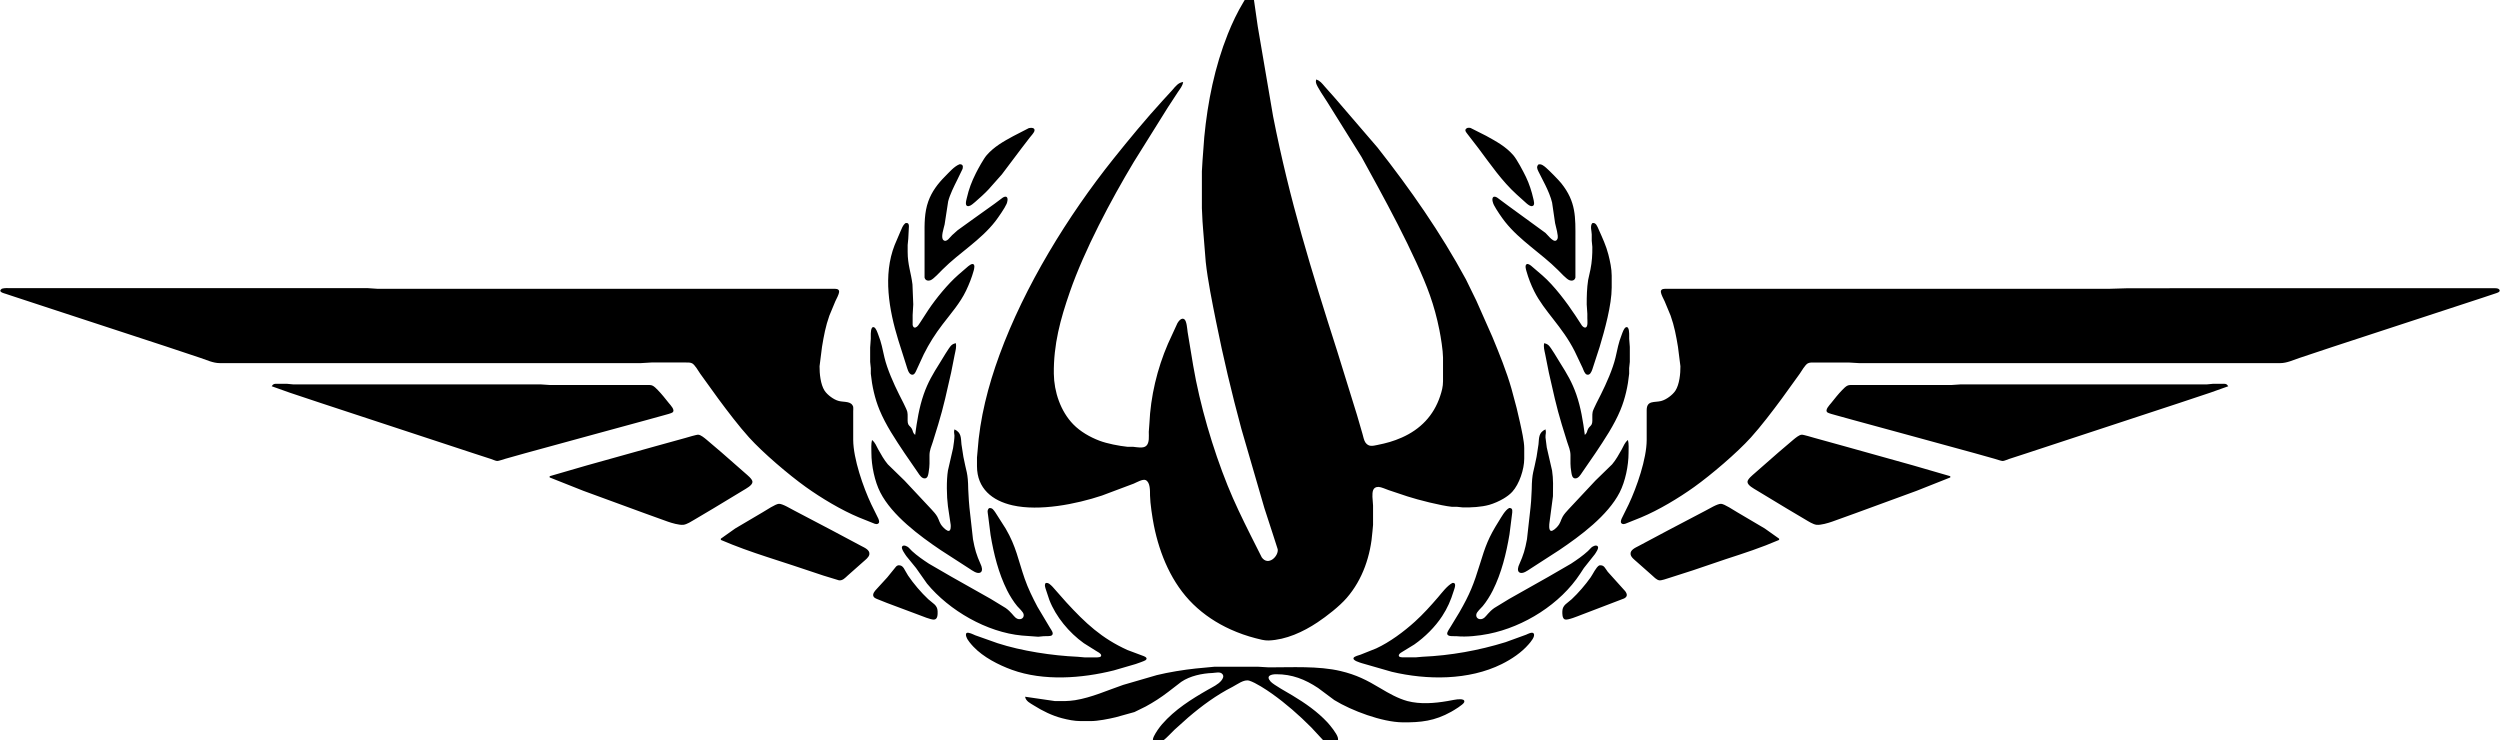 <svg
   xmlns="http://www.w3.org/2000/svg"
   viewBox="0 0 4001.793 1184.893"
>
  <path
     d="m 1885.553,147.254 c 0,0 -16.34,25 -16.34,25 0,0 -54.33,87 -54.33,87 -36.62,61.03 -79.08,140.99 -102.34,208 -15.24,43.91 -26.21,84.08 -25.66,131 0.34,28.83 10.78,60.11 31.09,80.96 11.38,11.69 26.75,20.46 41.91,26.23 12.53,4.76 31.58,8.36 45,9.77 0,0 9,0 9,0 5.93,0.53 15.9,2.88 20.78,-1.39 5.58,-4.89 4.21,-15.73 4.22,-22.57 0,0 0.96,-13 0.96,-13 1.91,-43.75 12.42,-87.79 29.76,-128 0,0 15.16,-33 15.16,-33 1.94,-3.33 6.43,-9.2 10.89,-6.3 3.96,2.58 4.7,15.58 5.36,20.3 0,0 8.95,54 8.95,54 10.66,62.72 31.35,133.03 55.12,192 10.86,26.93 23.58,53.05 36.55,79 0,0 18.1,35.96 18.1,35.96 10.4,14.53 27.01,-1.84 25.54,-12.96 0,0 -7.06,-22 -7.06,-22 0,0 -14.31,-44 -14.31,-44 0,0 -36.87,-127 -36.87,-127 -15.36,-56.79 -29.01,-114.31 -40.55,-172 -5.86,-29.27 -13.3,-65.69 -16.44,-95 0,0 -4.2,-52 -4.2,-52 0,0 -0.96,-13 -0.96,-13 0,0 -1,-21 -1,-21 0,0 0,-59 0,-59 0,0 1,-17 1,-17 0,0 2.83,-38 2.83,-38 5.46,-56.36 16.68,-112.27 37.77,-165 7.04,-17.59 15.21,-34.77 25,-51 2.11,-3.49 8.52,-15.73 13.89,-11.36 2.57,2.09 3.18,10.06 3.64,13.36 0,0 5.29,37 5.29,37 0,0 24.58,144 24.58,144 26.49,134.6 61.16,246.15 102.66,376 0,0 31.62,102 31.62,102 0,0 8.72,30 8.72,30 1.14,3.99 2.45,10.77 4.7,13.96 5.31,7.52 11.75,5.55 19.3,4.04 14.28,-2.86 25.6,-5.94 39,-11.86 29.82,-13.18 51.01,-35.13 61.33,-66.14 2.74,-8.23 4.66,-15.27 4.67,-24 0,0 0,-38 0,-38 -0.14,-11.67 -3.45,-32.26 -5.8,-44 -8.2,-41.02 -19.56,-70.16 -36.89,-108 -19.04,-41.56 -40.23,-81.83 -62,-122 0,0 -25.73,-47 -25.73,-47 0,0 -54.92,-88 -54.92,-88 -3.73,-5.73 -16.57,-24.74 -17.75,-30 -0.69,-2.53 -0.38,-3.56 0,-6 6.2,1.8 9.47,6.34 13.51,11 0,0 16.86,19 16.86,19 0,0 67.93,79 67.93,79 52.36,66.49 101.18,136.49 141.48,211 0,0 16.62,34 16.62,34 0,0 25.7,58 25.7,58 11.1,26.91 22.59,55.02 30.57,83 0,0 8.29,31 8.29,31 0,0 5.34,23 5.34,23 2.44,11.29 6.77,29.93 6.79,41 0,0 0,17 0,17 -0.03,16.8 -7.78,40.52 -19.17,52.99 -3.97,4.34 -8.82,7.77 -13.83,10.81 -6.41,3.88 -15.78,8.02 -23,10.05 -12.88,3.61 -28.63,4.3 -42,4.15 0,0 -10,-1.04 -10,-1.04 0,0 -8,0 -8,0 -17.39,-1.79 -53.94,-11.07 -71,-16.63 0,0 -30,-10.02 -30,-10.02 -3.98,-1.42 -12.21,-5.04 -16,-5.16 -10.07,-0.33 -10.08,8.54 -10,15.85 0,0 1,14 1,14 0,0 0,31 0,31 0,0 -0.91,10 -0.91,10 -2.84,38.85 -15.5,77.25 -41.38,107 -11.69,13.44 -31.74,29.02 -46.71,39 -22.76,15.16 -50.24,27.88 -78,28.96 -7,0.27 -14.26,-1.86 -21,-3.59 -13.85,-3.56 -26.96,-8.19 -40,-14.07 -22.11,-9.97 -42.54,-23.42 -59.96,-40.39 -34.17,-33.28 -53.62,-79.84 -62.84,-125.91 -2.46,-12.31 -6.05,-35.81 -6.2,-48 -0.08,-7.24 0.61,-21.29 -7.02,-24.78 -4.52,-2.08 -14.47,3.69 -18.98,5.63 0,0 -51,19.15 -51,19.15 -41.37,13.79 -100.01,25.38 -143,15.65 -32.65,-7.39 -56.94,-26.93 -57,-62.65 0,0 0,-14 0,-14 0,0 0.91,-10 0.91,-10 3.62,-52.9 16.85,-104.28 35.04,-154 40.24,-110.03 109.44,-222.69 182.45,-314 25.36,-31.71 51.22,-63.01 78.6,-93 0,0 15.58,-17 15.58,-17 4.98,-5.74 9.48,-12.08 17.42,-13 -0.88,6.3 -4.87,10.81 -8.33,16 z m -229.91,63.02 c -0.95,2.64 -5.41,7.63 -7.34,9.98 0,0 -13.05,17 -13.05,17 0,0 -31.63,42 -31.63,42 0,0 -21.32,24 -21.32,24 -4.01,4.57 -16.51,15.98 -21.42,20.08 -2.52,2.1 -6.75,6.04 -9.98,6.55 -7.36,1.17 -4.23,-8.87 -3.37,-12.63 3.45,-15.04 7.71,-26.23 14.6,-40 3.57,-7.14 12.36,-23.2 17.27,-28.83 11.79,-13.55 26.95,-22.08 42.48,-30.48 0,0 25,-12.87 25,-12.87 3.83,-0.9 10.92,-0.86 8.76,5.2 z m 698.24,-5.48 c 0,0 25,12.6 25,12.6 16.02,8.88 31.18,16.9 43.48,31.03 5.93,6.8 16.06,26.14 20.26,34.83 5.19,10.72 9.27,23.37 11.84,35 0.69,3.17 3.07,10.69 -1.73,11.63 -3.23,0.63 -6.52,-2.19 -8.85,-4.06 0,0 -16,-14.4 -16,-14.4 -23.85,-21.61 -42.16,-48.55 -61.37,-74.17 0,0 -17.74,-23 -17.74,-23 -3.11,-3.91 -5.08,-6.94 0,-9.46 2.25,-0.29 2.98,-0.55 5.11,0 z m -813.03,65.46 c 0,0 -8.72,18 -8.72,18 -4.97,9.92 -11.68,23.35 -14.36,34 0,0 -5.69,37 -5.69,37 -1.17,5.75 -6.89,21.19 -1.77,25.24 2.74,2.17 5.31,0.53 7.56,-1.39 0,0 6.29,-6.76 6.29,-6.76 0,0 8.72,-7.81 8.72,-7.81 0,0 25,-18 25,-18 0,0 34,-24.29 34,-24.29 0,0 13,-9.73 13,-9.73 1.73,-1.07 4.42,-2.57 6.44,-1.19 2.74,1.93 1.09,8.41 0,10.93 -2.68,6.45 -13.56,22.14 -18.1,28 -23.54,30.32 -57.4,50.1 -84.34,77 -4.02,4.02 -14.41,15.31 -19,17.15 -4.2,1.67 -8.82,0.76 -9.92,-4.19 0,0 0,-5.96 0,-5.96 0,0 0,-61 0,-61 -0.08,-18.72 -0.4,-37.03 6.01,-55 5.55,-15.56 15.34,-28.43 26.91,-40 6.42,-6.42 14.56,-16.02 22.98,-19.29 5.08,-0.33 6.21,2.65 4.99,7.29 z m 934.03,-1.7 c 5.03,4.29 20.06,19.54 24.19,24.7 23.94,29.87 22.81,54.13 22.73,90 0,0 0,55 0,55 0,0 0,5.96 0,5.96 -1.1,4.95 -5.72,5.86 -9.92,4.19 -4.51,-1.81 -14.11,-12.26 -18,-16.15 -26.99,-26.98 -60.65,-46.96 -84.55,-77 -5.33,-6.7 -14.05,-19.46 -17.96,-27 -1.47,-2.83 -3.83,-9.53 -1.47,-12.39 1.87,-2.24 5.06,-0.53 6.98,0.65 0,0 17,12.62 17,12.62 0,0 59.99,43.7 59.99,43.7 4.18,3.67 14.97,19.43 19.27,9.31 1.89,-4.44 -2.76,-19.4 -3.86,-24.89 0,0 -4.82,-33 -4.82,-33 -1.93,-8.59 -6.88,-20.06 -10.83,-28 0,0 -11.16,-22 -11.16,-22 -1.91,-4.05 -3.27,-7.22 0,-10.94 4.78,-1.41 8.84,2.19 12.41,5.24 z m -1020.17,97.7 c 0,0 -0.83,16 -0.83,16 0,0 -0.96,10 -0.96,10 0,0 0,11 0,11 -0.01,20.6 5.43,33.27 7.68,52 0,0 1.28,32 1.28,32 0,0 -0.99,17 -0.99,17 0,0 0,15.98 0,15.98 0.51,2.63 1.94,4.99 4.99,3.85 2.92,-1.08 5.43,-5.3 7.05,-7.83 0,0 12.95,-20 12.95,-20 12.5,-18.66 31.23,-41.53 48,-56.28 0,0 16,-13.82 16,-13.82 1.61,-1.21 4.79,-3.68 6.85,-3.6 4.72,0.17 2.56,8.13 1.86,10.7 -3.04,11.02 -7.28,21.68 -12.19,32 -9.5,19.91 -24.37,36.61 -37.64,54 -12.04,15.8 -21.24,30.24 -30.13,48 0,0 -11.98,26 -11.98,26 -1.38,3.14 -3.45,7.67 -7.74,6.34 -4.74,-1.46 -6.6,-10.06 -8.03,-14.34 0,0 -13.02,-41 -13.02,-41 -14.77,-48 -24.7,-103.81 -5.78,-152 0,0 9.38,-22 9.38,-22 2.03,-4.66 3.69,-9.6 7.62,-12.96 6.52,-1.99 6.07,4.29 5.63,8.96 z m 1104.31,1 c 5.81,13.05 11.97,26.1 15.49,40 2.75,10.9 5.35,22.74 5.37,34 0,0 0,19 0,19 -0.04,27.95 -11.17,67.96 -19.28,95 0,0 -11.72,36 -11.72,36 -1.25,3.59 -3.76,10 -8.81,8.34 -3.43,-1.12 -5.32,-7.26 -6.61,-10.34 0,0 -12.83,-27 -12.83,-27 -20.1,-39.93 -48.59,-63.61 -64.78,-96 -5.08,-10.16 -9.32,-21.07 -12.38,-32 -0.77,-2.7 -2.83,-9.1 0,-11.18 2.23,-1.63 5.64,1.07 7.41,2.34 0,0 18,15.42 18,15.42 18.83,16.33 39.16,43.44 53,64.42 0,0 10.38,15.94 10.38,15.94 1.46,1.66 3.87,4.01 6.31,2.89 3.55,-1.62 2.31,-11.43 2.31,-14.83 0,0 0,-7 0,-7 0,0 -1,-15 -1,-15 -0.02,-13.03 0.28,-26.1 2.27,-39 0,0 3.73,-17 3.73,-17 2.41,-11.82 3.14,-23.96 3,-36 0,0 -0.96,-10 -0.96,-10 0,0 0,-10 0,-10 -0.11,-5.69 -2.87,-13.05 0.7,-17.99 5.98,-2.02 8.43,5.58 10.4,9.99 z m -2541.14,94 c 0,0 26,0 26,0 0,0 86,0 86,0 0,0 281,0 281,0 0,0 178,0 178,0 0,0 15,1 15,1 0,0 729,0 729,0 3.88,0.01 10.7,-0.69 10.34,5.04 -0.23,3.62 -4.38,11.5 -6.09,14.96 0,0 -9.56,23 -9.56,23 -6.01,16.88 -8.86,32.41 -11.77,50 0,0 -3.92,31 -3.92,31 -0.13,11.67 1.55,29.04 7.97,39 2.46,3.82 6.38,7.39 10.03,10.08 3.81,2.8 8.38,5.44 13,6.58 8.58,2.12 19.95,-0.21 22.86,9.34 0.22,1.85 0.14,5.02 0,7 0,0 0,46 0,46 0.19,30.13 16.03,75.71 28.92,103 0,0 11.34,23 11.34,23 1.14,2.78 2.56,6.93 -1.27,8.36 -2.7,1.01 -6.37,-0.91 -8.85,-1.94 0,0 -21,-8.43 -21,-8.43 -28.18,-11.73 -60.17,-30.93 -85,-48.7 -27.37,-19.59 -68.53,-54.64 -90.83,-79.29 -15.91,-17.58 -35.05,-42.69 -49.29,-62 0,0 -28.86,-40 -28.86,-40 -3.03,-4.41 -8.63,-14.42 -13.06,-16.69 -2.92,-1.49 -6.75,-1.3 -9.96,-1.31 0,0 -55,0 -55,0 0,0 -17,1 -17,1 0,0 -674,0 -674,0 -10.84,-0.02 -20.84,-4.95 -31,-8.33 0,0 -55,-18.34 -55,-18.34 0,0 -181,-59.33 -181,-59.33 0,0 -66,-21.67 -66,-21.67 0,0 -9,-3 -9,-3 -3.9,-1.3 -14.07,-3.4 -6.87,-8.48 4.76,-1.38 9.94,-0.85 14.87,-0.85 z m 3455,0.11 c 0,0 129,0 129,0 0,0 389,0 389,0 2.92,-0.1 9.17,-0.46 10.29,3.13 0.35,1.1 -0.08,1.94 -0.88,2.69 -1.35,1.26 -6.46,2.75 -8.41,3.4 0,0 -17,5.67 -17,5.67 0,0 -64,21 -64,21 0,0 -177,58 -177,58 0,0 -53,17.67 -53,17.67 -10.16,3.38 -20.16,8.31 -31,8.33 0,0 -674,0 -674,0 0,0 -17,-1 -17,-1 0,0 -55,0 -55,0 -3.21,0.01 -7.04,-0.18 -9.96,1.31 -4.43,2.27 -10.03,12.28 -13.06,16.69 0,0 -28.86,40 -28.86,40 -14.24,19.31 -33.38,44.42 -49.29,62 -22.3,24.65 -63.46,59.7 -90.83,79.29 -24.83,17.77 -56.82,36.97 -85,48.7 0,0 -21,8.43 -21,8.43 -2.48,1.03 -6.15,2.95 -8.85,1.94 -3.83,-1.43 -2.41,-5.58 -1.27,-8.36 0,0 11.34,-23 11.34,-23 12.89,-27.29 28.73,-72.87 28.78,-103 0,0 0,-48 0,-48 0.22,-15.62 12.18,-11.67 23,-14.34 4.62,-1.14 9.19,-3.78 13,-6.58 3.65,-2.69 7.57,-6.26 10.03,-10.08 6.42,-9.96 8.1,-27.33 7.97,-39 0,0 -3.92,-31 -3.92,-31 -2.91,-17.59 -5.76,-33.12 -11.77,-50 0,0 -9.56,-23 -9.56,-23 -1.71,-3.46 -5.86,-11.34 -6.09,-14.96 -0.36,-5.73 6.46,-5.03 10.34,-5.04 0,0 496,0 496,0 0,0 160,0 160,0 0,0 52,0 52,0 0,0 30,-0.89 30,-0.89 0,0 66,0 66,0 z m -1944.6,105.89 c 0,0 -5.75,29 -5.75,29 -6.29,27.81 -12.28,55.72 -20.67,83 0,0 -8.65,28 -8.65,28 -2.32,7.12 -5.23,13.43 -5.33,21 -0.14,11.59 0.6,16.04 -1.43,28 -0.59,3.46 -1.28,8.97 -5.62,9.5 -5.42,0.65 -9.08,-5.75 -11.62,-9.5 0,0 -21.33,-31 -21.33,-31 -14.64,-21.96 -29.84,-44.54 -39.99,-69 -7.58,-18.29 -11.97,-38.33 -13.97,-58 0,0 0,-9 0,-9 0,0 -1.04,-10 -1.04,-10 0,0 0,-23 0,-23 0,0 1,-14 1,-14 0,0 0,-5 0,-5 0,-2.87 -0.33,-15.14 4.95,-13.51 3.36,1.04 5.63,8.41 6.85,11.51 5.7,14.53 6.64,22.49 10.08,37 4.44,18.67 14.74,41.75 23.37,59 2.77,5.55 12.14,23.26 13.22,28 0.6,2.62 0.53,5.33 0.53,8 0.01,3.27 -0.42,9.16 1.02,11.96 1.42,2.75 4,4.06 5.68,7.13 2.48,4.52 0.73,5.56 5.3,9.91 2.88,-21.83 6.41,-44.12 13.69,-65 6.76,-19.35 14.82,-32.85 25.63,-50 3.51,-5.56 15.04,-25.42 18.78,-28.61 2.32,-1.98 4.07,-2.56 6.9,-3.39 1.54,5.88 -0.43,12.15 -1.6,18 z m 1013.9,119.09 c 1.68,-3.07 4.26,-4.38 5.68,-7.13 1.44,-2.8 1.01,-8.69 1.02,-11.96 0,-2.67 -0.07,-5.38 0.53,-8 1.08,-4.74 10.45,-22.45 13.22,-28 8.63,-17.25 18.93,-40.33 23.37,-59 3.44,-14.51 4.38,-22.47 10.08,-37 1.22,-3.1 3.49,-10.47 6.85,-11.51 5.28,-1.63 4.95,10.64 4.95,13.51 0,0 0,5 0,5 0,0 1,13 1,13 0,0 0,24 0,24 0,0 -1.04,10 -1.04,10 0,0 0,9 0,9 -2,19.67 -6.39,39.71 -13.97,58 -10.15,24.46 -25.35,47.04 -39.99,69 0,0 -21.33,31 -21.33,31 -2.54,3.75 -6.2,10.15 -11.62,9.5 -4.34,-0.53 -5.03,-6.04 -5.62,-9.5 -2.03,-11.96 -1.29,-16.41 -1.43,-28 -0.1,-7.57 -3.01,-13.88 -5.33,-21 0,0 -8.65,-28 -8.65,-28 -8.39,-27.28 -14.38,-55.19 -20.67,-83 0,0 -5.75,-29 -5.75,-29 -1.17,-5.85 -3.14,-12.12 -1.6,-18 2.83,0.83 4.58,1.41 6.9,3.39 3.74,3.19 15.27,23.05 18.78,28.61 10.81,17.15 18.87,30.65 25.63,50 7.28,20.88 10.81,43.17 13.69,65 4.57,-4.35 2.82,-5.39 5.3,-9.91 z m -2098.3,-72.04 c 0,0 15,0 15,0 0,0 10,0.95 10,0.95 0,0 112,0 112,0 0,0 189,0 189,0 0,0 95,0 95,0 0,0 15,1 15,1 0,0 156,0 156,0 2.45,0 5.72,-0.13 8,0.74 3.23,1.23 6.57,4.8 8.99,7.26 6.4,6.53 12.1,13.86 17.81,21 2.5,3.12 10.62,11.14 5.87,14.91 -1.76,1.4 -10.04,3.49 -12.67,4.23 0,0 -28,7.74 -28,7.74 0,0 -88,24 -88,24 0,0 -107,29.27 -107,29.27 0,0 -32,9 -32,9 -3.02,0.82 -10.58,3.6 -13,3.51 -2.59,-0.09 -7.16,-2.34 -10,-3.22 0,0 -28,-9.11 -28,-9.11 0,0 -81,-26.66 -81,-26.66 0,0 -163,-53.67 -163,-53.67 0,0 -50,-16.67 -50,-16.67 0,0 -29,-10.33 -29,-10.33 2.78,-4.08 4.22,-3.93 9,-3.95 z m 3094,14.28 c 0,0 -50,16.67 -50,16.67 0,0 -163,53.67 -163,53.67 0,0 -81,26.66 -81,26.66 0,0 -28,9.11 -28,9.11 -2.84,0.88 -7.41,3.13 -10,3.22 -2.42,0.09 -9.98,-2.69 -13,-3.51 0,0 -32,-9 -32,-9 0,0 -107,-29.27 -107,-29.27 0,0 -88,-24 -88,-24 0,0 -28,-7.74 -28,-7.74 -2.63,-0.74 -10.91,-2.83 -12.67,-4.23 -4.75,-3.77 3.37,-11.79 5.87,-14.91 5.71,-7.14 11.41,-14.47 17.81,-21 2.42,-2.46 5.76,-6.03 8.99,-7.26 2.28,-0.87 5.55,-0.74 8,-0.74 0,0 158,0 158,0 0,0 15,-1 15,-1 0,0 282,0 282,0 0,0 112,0 112,0 0,0 10,-0.96 10,-0.96 0,0 14,0 14,0 5.09,-0.01 6.98,-0.47 10,3.96 0,0 -29,10.33 -29,10.33 z m -1998.83,82.67 c 0,0 3.09,20 3.09,20 4.51,24.23 7.42,24.62 7.74,52 0,0 1,18 1,18 0,0 0.91,11 0.91,11 0,0 5.7,51 5.7,51 3.12,16.62 5.42,24.59 12.27,40 1.75,3.44 3.81,10.34 0,12.98 -5.34,3.39 -13.7,-3.28 -17.88,-5.93 0,0 -46,-29.72 -46,-29.72 -34.08,-22.97 -77.8,-55.37 -96.74,-92.33 -9.09,-17.74 -14.23,-43.1 -14.26,-63 -0.01,-6.36 -0.69,-15.05 1,-21 5.41,4.59 6.55,9.03 9.86,15 4.37,7.88 9.62,17.2 15.44,24 0,0 26.7,26 26.7,26 0,0 43.07,46 43.07,46 3.3,3.64 7.17,7.67 9.52,12 3.44,6.32 2.99,9.75 8.59,15.99 1.73,1.92 7.21,7.46 10.1,6.49 3.05,-1.03 2.79,-6.93 2.68,-9.48 0,0 -4.46,-30 -4.46,-30 -2.09,-15.83 -2.52,-41.29 0,-57 0,0 8.24,-36 8.24,-36 0.73,-3.91 2.37,-16.42 2.21,-20 -0.31,-4.69 -1.25,-5.02 0,-10 11.28,5.32 10.16,13.49 11.22,24 z m 1067.83,14 c -0.03,19.9 -5.17,45.26 -14.26,63 -18.94,36.96 -62.66,69.36 -96.74,92.33 0,0 -46,29.72 -46,29.72 -4.18,2.65 -12.54,9.32 -17.88,5.93 -3.81,-2.64 -1.75,-9.54 0,-12.98 6.85,-15.41 9.15,-23.38 12.27,-40 0,0 5.7,-51 5.7,-51 0,0 0.91,-10 0.91,-10 0,0 1,-19 1,-19 0.32,-27.38 3.23,-27.77 7.74,-52 0,0 3.09,-20 3.09,-20 1.06,-10.51 -0.06,-18.68 11.22,-24 1.56,6.15 -0.29,7.08 0,13 0,0 2.03,16 2.03,16 0,0 8.5,37 8.5,37 2.1,13.52 1.58,27.34 1.42,41 0,0 -5.56,42 -5.56,42 -0.45,2.89 -1.44,12.26 2.13,13.45 2.99,1 8.46,-4.47 10.25,-6.46 5.59,-6.24 5.15,-9.67 8.59,-15.99 2.35,-4.33 6.22,-8.36 9.52,-12 0,0 43.07,-46 43.07,-46 0,0 26.7,-26 26.7,-26 5.82,-6.8 11.07,-16.12 15.44,-24 3.31,-5.97 4.45,-10.41 9.86,-15 1.69,5.95 1.01,14.64 1,21 z m -1667,19.58 c 0,0 110,-30.73 110,-30.73 0,0 47,-13 47,-13 3.74,-1.01 18.29,-5.56 21,-5.28 4.2,0.44 9.77,5.21 13,7.85 0,0 24,20.43 24,20.43 0,0 38,33.32 38,33.32 3.34,3 11.5,9.28 11.63,13.83 0.15,5.62 -10.35,10.91 -14.63,13.58 0,0 -48,29.02 -48,29.02 0,0 -30,17.8 -30,17.8 -4.85,2.87 -12.51,7.85 -18,8.4 -6.78,0.68 -18.53,-2.83 -25,-5.11 0,0 -37,-13.35 -37,-13.35 0,0 -98,-35.92 -98,-35.92 0,0 -54,-21.42 -54,-21.42 0,0 0,-2 0,-2 0,0 60,-17.42 60,-17.42 z m 2128,40.84 c 0,0 -98,35.92 -98,35.92 0,0 -37,13.35 -37,13.35 -6.47,2.28 -18.22,5.79 -25,5.11 -5.49,-0.55 -13.15,-5.53 -18,-8.4 0,0 -30,-17.8 -30,-17.8 0,0 -48,-29.02 -48,-29.02 -4.28,-2.67 -14.78,-7.96 -14.63,-13.58 0.13,-4.55 8.29,-10.83 11.63,-13.83 0,0 38,-33.32 38,-33.32 0,0 24,-20.43 24,-20.43 3.23,-2.64 8.8,-7.41 13,-7.85 2.71,-0.28 17.26,4.27 21,5.28 0,0 47,13 47,13 0,0 110,30.73 110,30.73 0,0 60,17.42 60,17.42 0,0 0,2 0,2 0,0 -54,21.42 -54,21.42 z m -1891,60.27 c 0,0 44,-25.97 44,-25.97 5.53,-3.15 20.54,-13.39 26,-13.52 6.02,-0.15 19.01,8.05 25,11.05 0,0 60,31.5 60,31.5 0,0 47,25.03 47,25.03 5.13,2.71 13.73,6.28 12.76,13.22 -0.69,4.86 -6.27,8.76 -9.76,11.93 0,0 -25,22.14 -25,22.14 -4.06,3.69 -8,8.34 -14,7.59 0,0 -25,-7.64 -25,-7.64 0,0 -49,-16.33 -49,-16.33 0,0 -41,-13.36 -41,-13.36 -25.08,-8.18 -49.76,-16.9 -74,-27.33 0,0 0,-2 0,-2 0,0 23,-16.31 23,-16.31 z m 1586,48.98 c 0,0 -53,18 -53,18 0,0 -38,12.19 -38,12.19 -3.92,1.13 -12.42,4.44 -16,3.8 -4.35,-0.77 -8.79,-5.63 -12,-8.5 0,0 -24,-21.23 -24,-21.23 -3.49,-3.17 -9.07,-7.07 -9.76,-11.93 -0.97,-6.94 7.63,-10.51 12.76,-13.22 0,0 47,-25.03 47,-25.03 0,0 60,-31.5 60,-31.5 5.99,-3 18.98,-11.2 25,-11.05 5.46,0.13 20.47,10.37 26,13.52 0,0 44,25.97 44,25.97 0,0 23,16.31 23,16.31 0,0 0,2 0,2 -29.15,12.54 -55.05,20.91 -85,30.67 z m -1169.58,-74.67 c 0,0 16.57,26 16.57,26 16.88,28.91 19.91,49.91 30.35,80 5.45,15.7 12.71,30.35 20.44,45 0,0 20.27,34 20.27,34 1.79,2.87 6.7,9 2.62,11.83 -2.46,1.7 -9.46,1.04 -12.67,1.26 0,0 -9,0.89 -9,0.89 0,0 -26,-1.91 -26,-1.91 -56.15,-5.19 -116.39,-39.99 -151.92,-83.07 0,0 -17.61,-25 -17.61,-25 0,0 -15.47,-19 -15.47,-19 -1.86,-2.78 -8.94,-12.17 -6.87,-15.4 2.24,-3.52 8.34,-0.36 10.45,1.63 0,0 5.43,5.6 5.43,5.6 8.25,7.62 17.64,14 26.99,20.17 0,0 36,20.86 36,20.86 0,0 63,35.54 63,35.54 0,0 24,14.64 24,14.64 8.49,6.01 12.48,12.85 16.04,15.65 6.08,4.77 14.1,1.39 12.63,-5.69 -0.84,-4.05 -7.35,-9.58 -10.23,-13 -5.76,-6.83 -12.06,-16.98 -16.07,-25 -13.9,-27.79 -21.53,-58.5 -26.62,-89 0,0 -3.92,-31 -3.92,-31 -0.45,-4.66 -2.19,-8.19 1.48,-11.87 5.3,-0.94 7.31,2.99 10.11,6.87 z m 827.41,0 c 0,0 -4.42,35 -4.42,35 -5.18,30.88 -12.7,61.84 -26.78,90 -4.01,8.02 -10.31,18.17 -16.07,25 -2.88,3.42 -9.39,8.95 -10.23,13 -1.47,7.08 6.55,10.46 12.63,5.69 3.56,-2.8 7.55,-9.64 16.04,-15.65 0,0 24,-14.64 24,-14.64 0,0 63,-35.54 63,-35.54 0,0 36,-20.86 36,-20.86 9.35,-6.17 18.74,-12.55 26.99,-20.17 0,0 5.43,-5.6 5.43,-5.6 2.11,-1.99 8.21,-5.15 10.45,-1.63 1.84,2.87 -3.28,9.98 -4.87,12.4 0,0 -17.47,22 -17.47,22 0,0 -5.87,9 -5.87,9 -31.84,48.67 -89.89,85.05 -146.66,96.4 -15.58,3.12 -35.26,5.27 -51,3.77 -4.73,-0.45 -15.14,1.31 -15.3,-4.28 -0.07,-2.77 3.95,-8.41 5.49,-10.89 0,0 13.96,-23 13.96,-23 16.96,-29.55 22.92,-44.79 32.83,-77 8.99,-29.22 13.7,-42.6 30.34,-69 3.96,-6.28 10.14,-17.92 16.68,-21.12 4.83,0.04 5.16,2.79 4.83,7.12 z m -967.16,101 c 8.5,12.67 21.19,27.53 32.33,37.91 6.67,6.22 14.71,9.26 14.98,19.09 0.13,4.66 0.48,13.4 -6,13.57 -5.1,0.12 -18.61,-5.52 -23.98,-7.52 0,0 -51,-19.1 -51,-19.1 0,0 -16,-6.38 -16,-6.38 -2.27,-1 -5.18,-2.17 -5.95,-4.78 -1.18,-4.01 2.54,-8.12 4.98,-10.79 0,0 17.39,-19 17.39,-19 0,0 14.19,-17.49 14.19,-17.49 1.46,-1.37 1.76,-1.21 3.43,-1.9 8.56,-0.66 9.68,7.52 15.63,16.39 z m 1120,-6 c 0,0 22.5,25 22.5,25 0,0 5.41,6 5.41,6 3.5,4.7 3.99,8.73 -1.63,11.68 0,0 -68.95,26.37 -68.95,26.37 -5.01,1.87 -21.31,8.84 -25.86,7.26 -4.46,-1.55 -4.23,-9.47 -4.12,-13.31 0.27,-9.83 8.31,-12.87 14.98,-19.09 10.38,-9.67 22.11,-23.27 30.28,-34.91 3.79,-5.39 8.66,-16.37 13.76,-19.22 8.01,-1.29 9.32,4.74 13.63,10.22 z m -888.67,24.01 c 0,0 22.08,24.99 22.08,24.99 30.39,33.03 56.47,57.61 97.92,76.3 0,0 25.98,9.72 25.98,9.72 3.02,1.17 6.79,3.58 2.72,6.57 -1.68,1.24 -13.03,5.18 -15.7,6.08 0,0 -35,10.2 -35,10.2 -51.29,12.83 -112.45,17.39 -163,-0.92 -21.45,-7.77 -45.92,-20.32 -61.72,-37.04 -3.31,-3.5 -9.5,-10.52 -10.91,-14.91 -0.95,-1.94 -1.81,-5.47 0,-6.94 2.91,-1.91 10.83,2.34 13.63,3.52 0,0 36,12.75 36,12.75 38.45,12.49 87.64,19.95 128,21.71 0,0 11,0.96 11,0.96 0,0 18,0 18,0 2.4,0 10.02,0.48 8.66,-3.95 -0.75,-2.46 -5.49,-4.97 -7.66,-6.19 0,0 -20,-12.57 -20,-12.57 -23.49,-16.82 -44.69,-42.19 -55.19,-69.29 0,0 -5.98,-18 -5.98,-18 -0.85,-3.44 -2.01,-5.82 0,-8.95 4.53,-1.26 8.1,2.96 11.17,5.96 z m 641.98,6.99 c -4.64,14.96 -9.73,26.8 -18.32,40 -11.33,17.4 -27.69,33.51 -44.66,45.41 0,0 -18,11.02 -18,11.02 -1.99,1.15 -5.96,3.32 -6.66,5.62 -1.27,4.16 5.32,3.93 7.66,3.95 0,0 19,0 19,0 0,0 11,-0.96 11,-0.96 45.17,-1.97 89.78,-10 133,-23.32 0,0 33,-12 33,-12 2.61,-1.12 9.7,-4.98 11.96,-2.11 3.56,4.52 -5.14,14.27 -7.83,17.39 -11.49,13.3 -27.45,23.96 -43.13,31.75 -52.81,26.24 -119.67,25.73 -176,12.37 0,0 -48,-13.81 -48,-13.81 -2.82,-1 -15.82,-4.32 -12.93,-8.85 1.33,-2.08 8.42,-3.96 10.93,-4.79 0,0 25,-9.98 25,-9.98 21.8,-10.08 44.25,-26.8 62,-42.86 13.16,-11.91 25.3,-25.39 36.87,-38.83 6.27,-7.28 14.72,-18.72 23.09,-23.1 7.64,-1.13 3.29,8.99 2.02,13.1 z m -637.98,176 c 10.74,0.12 21.37,0.27 32,-1.44 26.62,-4.28 51.65,-15.79 77,-24.48 0,0 54,-15.71 54,-15.71 18.45,-4.55 43.04,-8.51 62,-10.53 0,0 30,-2.84 30,-2.84 0,0 70,0 70,0 0,0 17,1 17,1 36.66,0.06 79.61,-2.52 115,5.88 25.42,6.04 41.8,14.41 64,27.72 13.34,8 27.9,16.22 43,20.36 20.58,5.37 43.23,3.58 64,0 6.62,-0.98 14.49,-3.19 21,-2.94 2.81,0.11 7.42,0.85 5.83,4.91 -1.52,3.89 -16.62,12.86 -20.83,15.21 -26.42,14.74 -48.46,17.2 -78,16.86 -32.53,-0.38 -81.47,-18.66 -109,-35.62 0,0 -26,-19.38 -26,-19.38 -21.01,-13.92 -41.62,-22.04 -67,-22 -8.14,0.01 -17.39,2.5 -8.79,11.91 4.7,5.14 27.32,17.6 34.79,22.09 20.09,12.08 39.87,25.78 55.91,43 4.54,4.87 14.9,17.79 16.59,24 1.4,5.11 -0.03,11.1 -5.52,12.93 -4.82,1.61 -10.36,-1.03 -13.97,-4.14 0,0 -23.01,-24.79 -23.01,-24.79 -19.51,-19.6 -40.42,-37.98 -63,-54 -8.85,-6.28 -25.92,-17.5 -36,-20.64 -8.71,-2.71 -19.4,6.02 -27,9.88 -25.71,13.08 -49.14,30.32 -71,49.03 0,0 -22,19.73 -22,19.73 -3.68,3.64 -13.54,13.94 -17,16.35 -3.1,2.17 -13.96,6.05 -16.79,2.08 -1.61,-2.28 0.1,-6.24 1.16,-8.43 2.92,-6 8.53,-13.96 12.92,-19 20.41,-23.48 46.98,-40.13 73.71,-55.42 6.92,-3.96 16.42,-8.29 21.29,-14.62 2.14,-2.77 4.25,-6.4 1.93,-9.73 -3.46,-4.99 -11.16,-2.42 -16.22,-2.24 -16.7,0.6 -36.08,4.73 -50,14.2 0,0 -21,16.16 -21,16.16 -11.17,8.61 -23.59,16.63 -36,23.34 0,0 -18,8.86 -18,8.86 0,0 -30,8.33 -30,8.33 -11.51,2.74 -28.31,6.1 -40,6.12 0,0 -16,0 -16,0 -10.2,-0.02 -20.16,-2.1 -30,-4.63 -15.59,-4.01 -31.44,-11.83 -45,-20.42 -5.81,-3.68 -12.82,-6.71 -14,-13.95 0,0 48,7 48,7 z"
     stroke-width="1"
     id="LOGO full" />
</svg>

